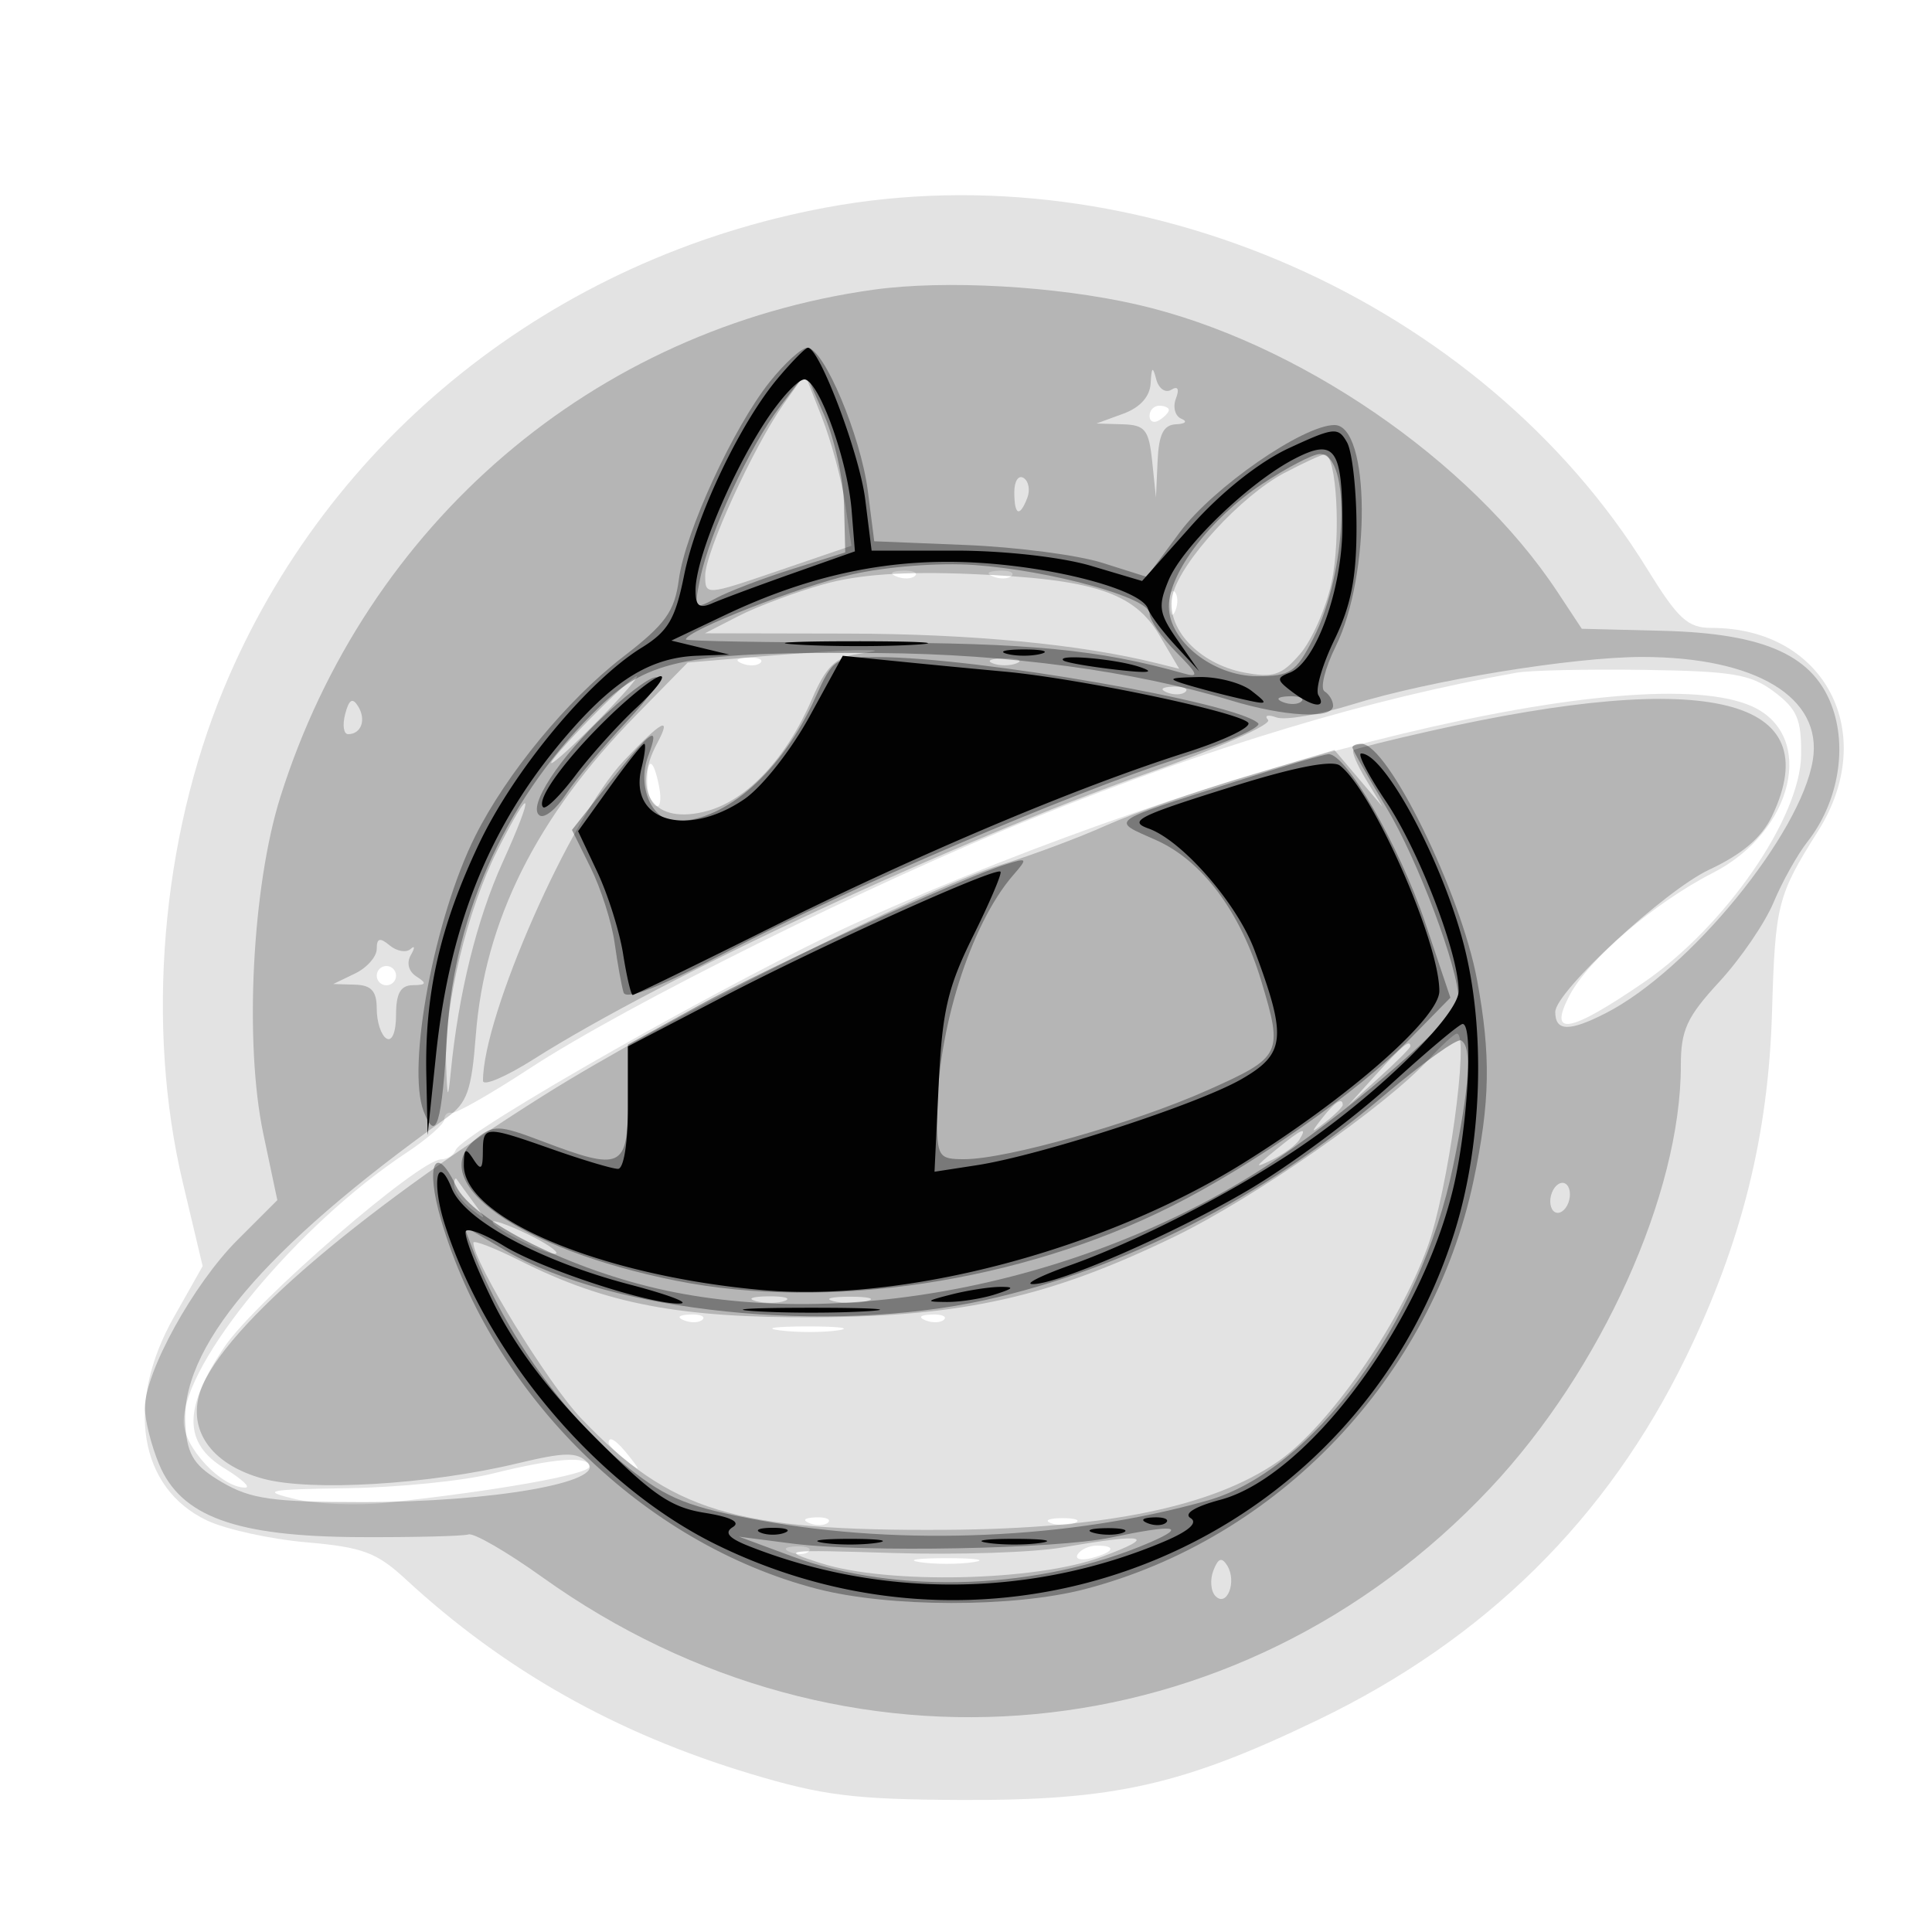 <svg xmlns="http://www.w3.org/2000/svg" width="200" height="200" fill="#000000"><path fill-opacity=".11" fill-rule="evenodd" d="M85.5 21.484C57.233 26.746 33.919 45.371 23.165 71.28c-6.488 15.631-8.09 34.93-4.245 51.12l2.059 8.668-2.99 5.297c-5.046 8.942-3.615 17.686 3.443 21.036 1.935.918 6.568 1.935 10.294 2.259 5.824.507 7.265 1.043 10.274 3.824 10.2 9.425 21.768 15.952 35.703 20.144 7.49 2.253 10.728 2.654 21.797 2.703 15.813.069 22.909-1.526 37-8.32 17.253-8.319 29.89-20.785 38.025-37.511 5.78-11.885 8.542-22.964 8.916-35.766.324-11.104.564-12.047 4.752-18.68C194.605 75.899 188.901 65 177.174 65c-2.458 0-3.45-.908-6.646-6.085C153.38 31.132 117.802 15.47 85.5 21.484M119 43.059c0 .582.45.781 1 .441s1-.816 1-1.059-.45-.441-1-.441-1 .477-1 1.059M92.813 59.683c.721.289 1.584.253 1.916-.079s-.258-.568-1.312-.525c-1.165.048-1.402.285-.604.604m10 0c.721.289 1.584.253 1.916-.079s-.258-.568-1.312-.525c-1.165.048-1.402.285-.604.604m18.266 2.9c.048 1.165.285 1.402.604.605.289-.722.253-1.585-.079-1.917s-.568.258-.525 1.312m-44.266 6.1c.721.289 1.584.253 1.916-.079s-.258-.568-1.312-.525c-1.165.048-1.402.285-.604.604m80.187.953c-15.259 2.719-31.19 7.513-50 15.044-16.41 6.571-42.158 19.363-52.151 25.91-4.042 2.648-7.686 4.724-8.099 4.612-.413-.111-.75.188-.75.665s-1.767 2.037-3.927 3.466c-11.299 7.477-23.042 21.654-23.064 27.844-.009 2.631 3.915 6.828 6.376 6.819.613-.002-.347-.895-2.135-1.985-4.292-2.617-4.292-6.241 0-12.6 3.184-4.717 20.115-19.367 22.417-19.396.641-.008 1.316-.436 1.5-.95.639-1.792 29.33-18.06 41.605-23.589 37.7-16.984 81.304-27.499 92.631-22.338 6.623 3.017 4.269 12.952-4.08 17.219-6.081 3.108-12.924 8.971-14.875 12.743-2.201 4.256.034 3.851 7.702-1.396 8.415-5.759 16.229-17.047 16.301-23.549.041-3.681-.409-4.741-2.771-6.525-2.429-1.835-4.297-2.151-13.5-2.285-5.874-.085-11.805.045-13.18.291M67 80.941c0 1.068.385 2.179.856 2.47.47.291.643-.583.383-1.941-.564-2.951-1.239-3.239-1.239-.529M39 101c0 .55.45 1 1 1s1-.45 1-1-.45-1-1-1-1 .45-1 1m31.813 35.683c.721.289 1.584.253 1.916-.079s-.258-.568-1.312-.525c-1.165.048-1.402.285-.604.604m25 0c.721.289 1.584.253 1.916-.079s-.258-.568-1.312-.525c-1.165.048-1.402.285-.604.604m-15.045 1.042c1.797.222 4.497.218 6-.01 1.503-.229.032-.411-3.268-.405s-4.529.192-2.732.415M63 149.378c0 .207.788.995 1.75 1.75 1.586 1.243 1.621 1.208.378-.378-1.307-1.666-2.128-2.195-2.128-1.372m-12 3.165c-3.025.755-9.775 1.437-15 1.515-8.395.126-9.035.256-5.5 1.115 2.2.535 6.475.709 9.5.387 11.237-1.196 21-2.931 21-3.733 0-1.151-3.532-.898-10 .716m32.813 5.14c.721.289 1.584.253 1.916-.079s-.258-.568-1.312-.525c-1.165.048-1.402.285-.604.604m24.937-.021c.688.278 1.813.278 2.5 0 .688-.277.125-.504-1.25-.504s-1.937.227-1.25.504m-26.937 3.021c.721.289 1.584.253 1.916-.079s-.258-.568-1.312-.525c-1.165.048-1.402.285-.604.604m29.745.224c-.309.498.34.671 1.441.383 2.335-.611 2.63-1.29.56-1.29-.793 0-1.693.408-2.001.907m-16.308.809c1.513.229 3.987.229 5.5 0s.275-.416-2.75-.416-4.263.187-2.75.416"/><path fill-opacity=".207" fill-rule="evenodd" d="M90.409 29.992C61.485 34.039 37.948 54.173 29.024 82.5c-2.926 9.289-3.745 25.479-1.765 34.869l1.45 6.87-4.15 4.15C20.022 132.926 15 142.035 15 145.728c0 1.285.66 3.915 1.466 5.845 2.267 5.426 7.948 7.491 20.764 7.549 5.648.026 10.72-.1 11.27-.279s3.994 1.817 7.654 4.435c31.229 22.342 72.022 18.511 98.104-9.214C165.756 141.841 174 123.574 174 110.318c0-3.698.608-5.022 3.988-8.689 2.193-2.379 4.718-6.074 5.611-8.211.892-2.136 2.471-4.963 3.508-6.282 3.053-3.881 4.109-9.33 2.653-13.689-1.851-5.537-6.915-7.876-17.637-8.146l-8.377-.211-2.505-3.795c-9.022-13.671-27.008-25.974-43.511-29.763-8.395-1.928-19.913-2.577-27.321-1.54m28.707 9.675c-.075 1.396-1.094 2.524-2.866 3.171l-2.75 1.004 2.69.079c2.353.069 2.738.547 3.082 3.829l.392 3.75.168-3.75c.126-2.806.608-3.77 1.918-3.829.963-.043 1.213-.297.556-.565-.656-.267-.917-1.205-.58-2.085.388-1.011.212-1.351-.48-.923-.602.372-1.301-.117-1.554-1.086-.363-1.39-.484-1.305-.576.405m-37.945 2.092c-3.125 4.39-8.169 15.395-8.17 17.827-.001 2.071.055 2.067 7.567-.5l7.568-2.586-.657-4.434c-.361-2.438-1.443-6.436-2.405-8.883l-1.748-4.45zm51.756 7.218c-4.449 2.352-10.662 9.121-11.524 12.553-.851 3.39 2.648 7.201 7.434 8.099 2.989.561 3.852.271 5.746-1.93 1.225-1.425 2.692-4.756 3.26-7.402 1.001-4.668.527-13.342-.725-13.253-.34.025-2.226.894-4.191 1.933M105 50.941c0 2.415.556 2.658 1.349.591.31-.807.133-1.734-.393-2.059s-.956.336-.956 1.468m-19.763 9.546c-2.895.813-6.839 2.287-8.765 3.275l-3.502 1.797 14.765.03c12.866.026 24.214 1.115 32.05 3.074l2.286.572-2.035-3.45c-2.642-4.477-6.825-5.84-19.536-6.364-6.914-.286-11.624.043-15.263 1.066m-6.392 7.458-7.655.642-5.35 5.457c-10.288 10.493-15.678 21.269-16.589 33.165-.437 5.702-.89 6.977-3.019 8.5-19.013 13.592-27.724 23.919-27.039 32.052.249 2.952.969 4.029 3.807 5.69 2.953 1.729 5.218 2.049 14.5 2.049 13.509 0 25.35-2.079 23.332-4.097-1.117-1.117-2.327-1.1-7.335.101-9.088 2.18-21.326 2.914-26.25 1.574-5.067-1.378-7.64-4.665-6.671-8.525 1.56-6.216 15.817-18.649 35.775-31.199 12.474-7.843 39.177-21.31 47.21-23.809 3.267-1.016 8.189-2.857 10.939-4.092s9.195-3.496 14.322-5.025l9.322-2.78 2.483 2.926 2.484 2.926-1.691-2.781c-.93-1.53-1.517-2.908-1.305-3.063s3.76-1.041 7.885-1.969c28.906-6.504 41.254-3.453 35.458 8.761-1.068 2.249-3.075 3.967-6.52 5.581-4.596 2.153-15.938 12.635-15.938 14.73 0 2.021 1.442 2.056 5.223.127 8.627-4.401 20.198-18.54 21.441-26.201 1.052-6.482-5.882-10.672-17.664-10.675-7.152-.002-22.018 2.428-29.948 4.897-3.445 1.072-7.003 1.685-7.908 1.362-.904-.323-1.297-.206-.873.26s-5.201 2.952-12.5 5.524c-19.855 6.999-50.144 21.109-63.521 29.593-2.887 1.831-5.25 2.837-5.25 2.236 0-6.752 9.015-27.228 14.587-33.132 3.927-4.161 5.008-4.731 3.448-1.816-2.781 5.197-.299 8.53 5.217 7.007 4.13-1.14 8.209-5.518 10.821-11.611 1.392-3.247 2.424-4.279 4.61-4.607 2.44-.367 2.483-.423.317-.422-1.375 0-5.945.29-10.155.644m23.905.717c.688.278 1.813.278 2.5 0 .688-.277.125-.504-1.25-.504s-1.937.227-1.25.504M61 74.5c-2.429 2.475-4.191 4.5-3.916 4.5s2.487-2.025 4.916-4.5 4.191-4.5 3.916-4.5-2.487 2.025-4.916 4.5m59.813-2.817c.721.289 1.584.253 1.916-.079s-.258-.568-1.312-.525c-1.165.048-1.402.285-.604.604m-85.081 2.232c-.299 1.147-.163 2.085.303 2.085 1.362 0 1.898-1.49 1.038-2.882-.58-.939-.943-.722-1.341.797M51.51 87.981c-3.131 6.178-5.527 16.068-5.335 22.019.123 3.82.197 3.971.487 1 .791-8.105 2.708-15.861 5.372-21.735 3.389-7.475 3.043-8.324-.524-1.284M39 98.225c0 .808-1.013 1.958-2.25 2.555l-2.25 1.085 2.25.067c1.7.051 2.25.664 2.25 2.509 0 1.343.45 2.719 1 3.059.583.361 1-.656 1-2.441 0-2.241.468-3.063 1.75-3.074 1.384-.012 1.462-.198.372-.889-.826-.523-1.062-1.418-.59-2.234.434-.749.42-1.028-.03-.621s-1.422.24-2.16-.372c-1.019-.846-1.342-.76-1.342.356m108.924 11.419c-4.47 4.875-18.124 14.396-26.366 18.385-12.88 6.234-21.823 8.245-37.058 8.333-14.127.082-21.739-1.368-30.63-5.833-2.678-1.346-4.87-2.193-4.87-1.884 0 2.011 7.73 14.601 11.175 18.201 9.234 9.651 15.858 11.668 37.825 11.52 16.491-.111 27.544-2.392 34.31-7.08 5.219-3.617 12.472-14.013 15.446-22.14 2.133-5.827 4.388-22.146 3.061-22.146-.258 0-1.559 1.19-2.893 2.644m-5.487 1.606-2.937 3.25 3.25-2.937c1.787-1.615 3.25-3.078 3.25-3.25 0-.773-.825-.092-3.563 2.937m-5.565 4.5c-1.243 1.586-1.208 1.621.378.378.963-.755 1.75-1.543 1.75-1.75 0-.823-.821-.294-2.128 1.372M132 119.089c-2.154 1.762-2.196 1.897-.306.973 1.207-.59 2.471-1.52 2.809-2.067.903-1.461.297-1.196-2.503 1.094m-85 3.622c0 .574.788 1.662 1.75 2.417 1.619 1.269 1.64 1.222.283-.628-.807-1.1-1.594-2.187-1.75-2.417s-.283.054-.283.628m113.648.763c-.308.804-.177 1.699.291 1.988.468.29 1.104-.131 1.413-.936.308-.804.177-1.699-.291-1.988-.468-.29-1.104.131-1.413.936M51 126.49c0 .685 6.123 3.72 6.58 3.263.217-.217-1.174-1.143-3.093-2.058-1.918-.914-3.487-1.456-3.487-1.205m27.269 8.203c.973.254 2.323.237 3-.037s-.119-.481-1.769-.461-2.204.244-1.231.498m7.981-.004c.963.252 2.537.252 3.5 0 .963-.251.175-.457-1.75-.457s-2.713.206-1.75.457M110 160.188c-3.025.525-10.9.786-17.5.579-11.592-.362-11.847-.326-7.5 1.06 6.898 2.201 22.248 1.861 29-.642 5.934-2.2 4.702-2.507-4-.997m15.606 2.395c-.369.963-.267 2.156.228 2.651 1.186 1.186 2.224-1.521 1.213-3.159-.567-.917-.945-.783-1.441.508"/><path fill-opacity=".333" fill-rule="evenodd" d="M79.683 39.53c-3.776 4.733-8.749 15.543-9.407 20.45-.45 3.351-1.366 4.618-5.836 8.066-5.718 4.412-11.994 12.026-15.234 18.484-4.229 8.428-7.13 23.882-5.352 28.509 1.285 3.344 1.888 1.358 2.439-8.039.746-12.714 6.401-24.827 15.813-33.871 5.103-4.903 9.144-5.676 28.894-5.526 13.322.101 26.453 1.869 36.409 4.902 5.557 1.693 10.591 1.956 10.591.554 0-.518-.397-1.186-.882-1.486-.484-.299.036-2.399 1.157-4.665 3.661-7.399 3.573-22.908-.131-22.908-3.245 0-12.599 6.486-16.02 11.109l-3.411 4.609-4.607-1.456c-2.533-.801-8.881-1.631-14.106-1.843l-9.5-.387-.662-5.194C89.105 45.098 85.268 36 83.579 36c-.593 0-2.346 1.589-3.896 3.53m1.062 2.56c-3.133 4.108-7.274 13.013-8.253 17.748-.673 3.259-.634 3.308 1.659 2.072 1.292-.696 4.824-2.044 7.849-2.995l5.5-1.729-.122-4.887c-.067-2.687-.988-6.87-2.045-9.295l-1.922-4.409zm49.876 8.038C125.305 53.649 121 59.31 121 62.78c0 3.588 4.591 7.22 9.126 7.22 3.451 0 4.032-.39 5.827-3.908 3.525-6.909 3.954-19.092.673-19.092-.706 0-3.408 1.408-6.005 3.128m-42.412 9.336c-5.438 1.233-17.211 5.839-17.208 6.731.001.168 8.438.315 18.75.328 16.822.02 24.071.724 32.749 3.181 1.678.475 1.557.12-.75-2.205-1.513-1.525-2.75-3.326-2.75-4.004 0-1.624-10.22-4.44-18.175-5.007-3.603-.257-9.032.163-12.616.976M84.402 72.22C80.975 79.823 75.148 85 70.017 85c-2.54 0-4.098-3.608-2.914-6.75 1.277-3.391.342-2.754-3.975 2.708l-3.919 4.957 1.938 3.917c1.066 2.155 2.182 5.661 2.481 7.793.298 2.131.713 4.433.922 5.114.252.825 3.825-.574 10.665-4.175 12.549-6.607 35.205-16.309 47.03-20.14 4.81-1.558 8.41-3.156 8-3.551-2.23-2.148-28.989-6.81-39.343-6.853-4.444-.019-4.662.122-6.5 4.2m-21.674 1.691c-4.787 4.429-8.207 9.675-6.853 10.512.498.308 1.707-.663 2.686-2.157s3.79-4.865 6.247-7.491c5.371-5.743 3.868-6.367-2.08-.864m70.085-1.228c.721.289 1.584.253 1.916-.079s-.258-.568-1.312-.525c-1.165.048-1.402.285-.604.604M140 77.379c0 .208 1.591 3.021 3.536 6.25 3.219 5.344 7.464 16.657 7.464 19.892 0 1.636-10.482 10.83-18.64 16.35-18.408 12.455-43.611 17.919-63.36 13.735-9.766-2.068-20.074-7.208-21.814-10.876-2.144-4.52-3.188-2.104-1.53 3.542 5.35 18.222 20.922 33.518 38.886 38.197 7.469 1.945 20.372 1.965 27.755.042 20.014-5.213 35.929-21.93 40.239-42.265 1.727-8.152 1.814-12.987.372-20.788C151.243 92.451 143.677 77 140.932 77c-.513 0-.932.17-.932.379m-12.062 3.514c-13.518 4.34-12.996 3.954-8.235 6.086 4.771 2.135 8.711 7.424 10.866 14.583 2.274 7.557 2.126 7.859-5.516 11.276S104.213 120 99.812 120c-2.661 0-2.812-.238-2.812-4.451 0-8.861 3.472-19.867 7.867-24.932 1.549-1.786 1.51-1.845-.758-1.138-4.525 1.41-24.51 10.602-31.803 14.628L65 108.14v5.93c0 6.889-.658 7.192-8.857 4.076-4.494-1.707-5.036-1.727-6.861-.25-5.441 4.403 4.461 11.43 20.681 14.677 15.756 3.154 35.674.163 51.334-7.71 8.438-4.243 19.299-11.85 24.524-17.178l4.322-4.406-2.598-7.741c-2.662-7.928-8.212-17.595-10.029-17.466-.559.04-4.869 1.31-9.578 2.821m15.283 32.558c-12.507 10.587-26.904 17.966-41.223 21.128-16.257 3.59-38.75 1.272-49.651-5.116l-4.325-2.534.967 2.542c3.213 8.451 9.589 17.358 16.119 22.52 4.009 3.169 6.208 4.043 13.588 5.397 14.767 2.71 32.218 1.937 46.304-2.053 10.869-3.079 22.054-18.308 25.423-34.614 1.727-8.362 1.982-12.379.827-13.017-.412-.228-4.025 2.358-8.029 5.747M115 159.167c-5.643 1.189-25.694 1.567-33 .621l-5.5-.711 5.5 2.039c10.923 4.05 25.812 3.455 37.133-1.484 3.843-1.677 2.393-1.84-4.133-.465"/><path fill-opacity=".983" fill-rule="evenodd" d="M80.528 39.149c-3.916 4.654-8.47 14.226-9.713 20.418-.907 4.518-1.654 5.788-4.395 7.482-5.516 3.41-13.232 12.711-16.826 20.284-4.044 8.524-5.642 15.536-5.461 23.966l.133 6.201.867-8.283c1.457-13.91 5.785-24.298 14.019-33.652 4.707-5.348 8.39-7.516 13.048-7.683l3.3-.119-3-.724-3-.725 5.5-2.615c9.032-4.293 17.438-6.015 26.5-5.428 8.296.538 16.706 2.847 17.344 4.761.202.606 1.478 2.31 2.835 3.785l2.467 2.683-2.218-3.192c-1.968-2.832-2.077-3.535-.962-6.225 1.454-3.512 8.341-10.156 13.052-12.592 4.178-2.161 4.954-1.061 4.945 7.009-.007 6.497-2.744 14.095-5.45 15.134-1.387.532-1.362.761.208 1.952 2.122 1.611 3.651 1.825 2.762.387-.349-.565.397-3.153 1.658-5.75 1.726-3.557 2.291-6.452 2.284-11.723-.005-3.85-.45-7.773-.989-8.718-.911-1.597-1.335-1.554-6.002.608-3.088 1.431-6.983 4.528-10.115 8.041l-5.092 5.714-5.295-1.573C109.888 57.669 103.937 57 98.934 57H90.23l-.663-5.306C88.978 46.979 84.828 36 83.635 36c-.252 0-1.65 1.417-3.107 3.149m-1.482 4.78C75.443 49.543 72 57.943 72 61.118c0 1.623.395 1.922 1.75 1.326.963-.423 4.675-1.804 8.25-3.069l6.5-2.299-.339-4.23c-.406-5.065-3.216-13.031-4.781-13.553-.616-.205-2.567 1.881-4.334 4.636m3.743 22.812c3.459.196 8.859.195 12-.003s.311-.358-6.289-.356-9.17.164-5.711.359m21.461.948c.963.252 2.537.252 3.5 0 .963-.251.175-.457-1.75-.457s-2.713.206-1.75.457m-20.46 6.504c-1.921 3.51-4.923 7.305-6.769 8.557-5.963 4.045-11.981 2.21-10.614-3.237.347-1.382.474-2.513.282-2.513-.193 0-1.811 2.035-3.598 4.523l-3.248 4.522 1.993 4.228c1.096 2.325 2.296 6.139 2.666 8.477s.818 4.25.994 4.25 6.638-3.149 14.36-6.998c15.322-7.637 31.562-14.486 42.896-18.091 3.989-1.268 6.891-2.668 6.45-3.109-1.143-1.143-17.493-4.566-25.202-5.277a1543 1543 0 0 1-11.629-1.119l-5.129-.52zm26.293-5.821c.23.204 2.667.632 5.417.949 3.372.39 4.186.301 2.5-.272-2.498-.849-8.704-1.38-7.917-.677M63.198 74.04c-4.583 4.405-7.756 8.735-6.973 9.518.273.273 1.775-1.203 3.338-3.281 1.562-2.077 4.413-5.24 6.334-7.027 1.922-1.787 3.047-3.25 2.5-3.25s-2.886 1.818-5.199 4.04M123 70.924a100 100 0 0 0 5.5 1.429c2.826.638 2.887.59 1.059-.838-1.068-.833-3.543-1.476-5.5-1.429-3.188.077-3.299.164-1.059.838m5 10.367c-10.179 3.17-11.275 3.708-9.108 4.476 3.487 1.238 9.152 7.734 10.963 12.574 3.398 9.082 3.229 10.749-1.355 13.381-4.528 2.6-20.778 7.882-27.379 8.9l-4.38.675.432-9.042c.364-7.602.933-10.051 3.571-15.374 1.726-3.483 2.998-6.472 2.827-6.644-.51-.509-18.322 7.529-28.821 13.005L65 108.328v6.336c0 3.66-.433 6.336-1.025 6.336-.564 0-3.586-.9-6.715-2-7.102-2.496-7.257-2.491-7.275.25-.013 1.819-.201 1.963-.985.75-.795-1.231-.972-1.124-.985.595-.04 5.514 14.256 11.494 30.985 12.96 14.684 1.286 35.299-4.171 49.731-13.167C139.647 113.585 149 105.374 149 102.594c0-5.102-6.905-20.758-10.295-23.343-.774-.589-4.606.141-10.705 2.04m15.451 1.637c3.435 5.104 7.549 15.818 7.549 19.658 0 2.552-8.788 11.088-17.084 16.594-6.839 4.54-16.331 9.379-23.146 11.801-2.899 1.03-4.672 1.906-3.941 1.946 2.459.135 14.606-5.145 22.416-9.743 4.26-2.508 10.858-7.4 14.661-10.872 3.804-3.472 7.181-6.312 7.505-6.312 1.137 0 .544 10.566-.948 16.897-3.331 14.129-15.128 29.951-24.126 32.358-2.644.707-3.832 1.439-3.085 1.901.784.484-.2 1.349-2.768 2.435-13.597 5.751-29.153 5.919-42.95.466-2.107-.832-2.591-1.404-1.669-1.974.836-.516-.206-1.042-2.932-1.478-3.518-.562-5.439-1.89-11.414-7.891-4.837-4.857-8.268-9.426-10.499-13.984-1.823-3.723-3.074-7.01-2.78-7.304.294-.293 2.048.398 3.897 1.537 3.882 2.39 15.068 6.063 18.218 5.982 1.18-.03-1.144-.917-5.164-1.97-9.295-2.435-17.102-6.649-18.418-9.942-1.514-3.79-2.131-.666-.732 3.708 4.353 13.615 15.787 27.102 28.109 33.155 30.294 14.881 66.243-.274 76.374-32.198 2.922-9.207 3.311-21.071.984-30.005C149.237 88.972 143.333 78 140.913 78c-.428 0 .715 2.218 2.538 4.928M98.5 134c-2.695.686-2.746.765-.5.782 1.375.01 3.625-.342 5-.782 1.959-.627 2.067-.797.5-.782-1.1.01-3.35.362-5 .782m-20.25 1.739c3.162.198 8.337.198 11.5 0 3.162-.198.575-.361-5.75-.361s-8.913.163-5.75.361m40.563 21.944c.721.289 1.584.253 1.916-.079s-.258-.568-1.312-.525c-1.165.048-1.402.285-.604.604m-40.063.979c.688.278 1.813.278 2.5 0 .688-.277.125-.504-1.25-.504s-1.937.227-1.25.504m34.519.031c.973.254 2.323.237 3-.037s-.119-.481-1.769-.461-2.204.244-1.231.498m-28.019 1.023c1.513.229 3.987.229 5.5 0s.275-.416-2.75-.416-4.263.187-2.75.416m17 0c1.513.229 3.987.229 5.5 0s.275-.416-2.75-.416-4.263.187-2.75.416"/></svg>